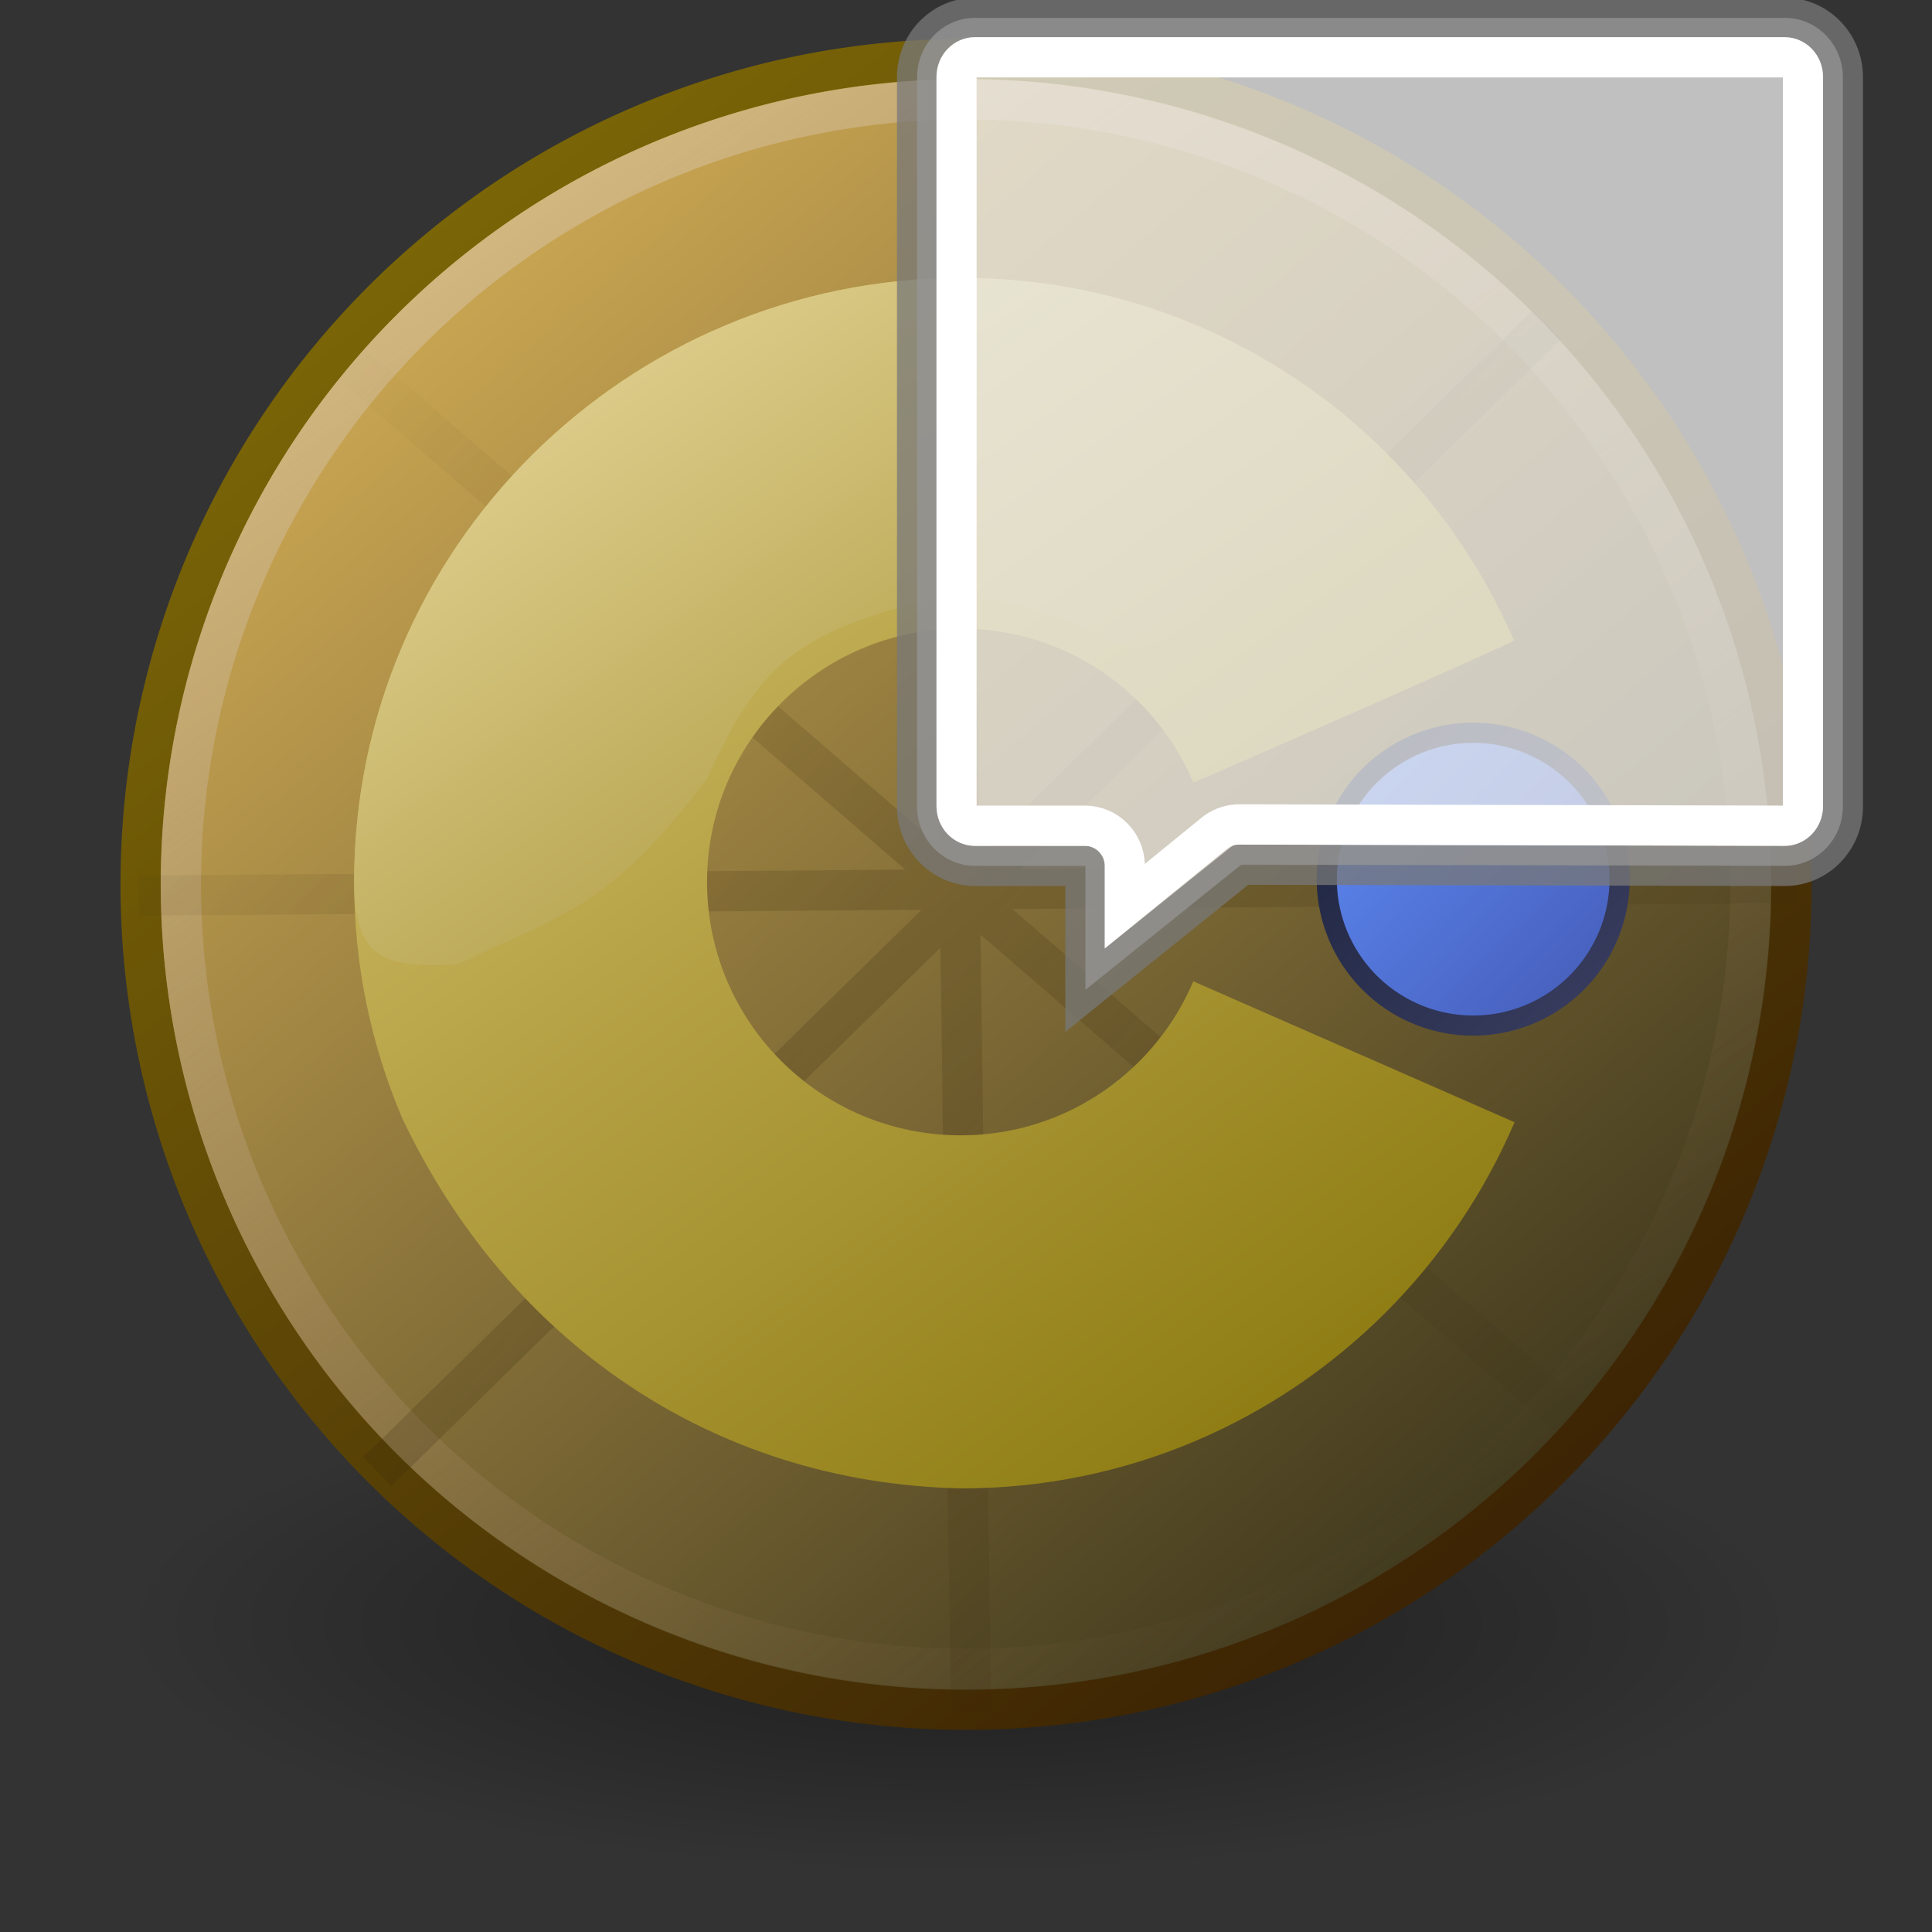 <?xml version="1.0" encoding="UTF-8" standalone="no"?>
<!-- Created with Inkscape (http://www.inkscape.org/) -->
<svg
   xmlns:dc="http://purl.org/dc/elements/1.1/"
   xmlns:cc="http://creativecommons.org/ns#"
   xmlns:rdf="http://www.w3.org/1999/02/22-rdf-syntax-ns#"
   xmlns:svg="http://www.w3.org/2000/svg"
   xmlns="http://www.w3.org/2000/svg"
   xmlns:xlink="http://www.w3.org/1999/xlink"
   xmlns:sodipodi="http://sodipodi.sourceforge.net/DTD/sodipodi-0.dtd"
   xmlns:inkscape="http://www.inkscape.org/namespaces/inkscape"
   id="svg2"
   sodipodi:version="0.32"
   inkscape:version="0.46"
   width="48"
   height="48"
   version="1.0"
   sodipodi:docbase="/home/vinicius/tango-icon-theme-code/protocols/scalable"
   sodipodi:docname="im-cyanchat2.svg"
   inkscape:export-filename="/home/vinicius/tango-icon-theme-code/protocols/48x48/gizmo.png"
   inkscape:export-xdpi="90"
   inkscape:export-ydpi="90"
   inkscape:output_extension="org.inkscape.output.svg.inkscape">
  <rect width="100%" height="100%" fill="#333333" stroke="none"/>
  <defs
     id="defs5">
    <linearGradient
       inkscape:collect="always"
       id="linearGradient3816">
      <stop
         style="stop-color:#000000;stop-opacity:1;"
         offset="0"
         id="stop3818" />
      <stop
         style="stop-color:#000000;stop-opacity:0;"
         offset="1"
         id="stop3820" />
    </linearGradient>
    <radialGradient
       inkscape:collect="always"
       xlink:href="#linearGradient3816"
       id="radialGradient4179"
       gradientUnits="userSpaceOnUse"
       cx="31.113"
       cy="19.009"
       fx="31.113"
       fy="19.009"
       r="8.662" />
    <linearGradient
       inkscape:collect="always"
       id="linearGradient5235">
      <stop
         style="stop-color:#2e3436;stop-opacity:1;"
         offset="0"
         id="stop5237" />
      <stop
         style="stop-color:#2e3436;stop-opacity:0;"
         offset="1"
         id="stop5239" />
    </linearGradient>
    <radialGradient
       inkscape:collect="always"
       xlink:href="#linearGradient5235"
       id="radialGradient5241"
       cx="23.235"
       cy="40.689"
       fx="23.235"
       fy="40.689"
       r="16.957"
       gradientTransform="matrix(1,0,0,0.133,0,35.27)"
       gradientUnits="userSpaceOnUse" />
    <linearGradient
       id="linearGradient3342">
      <stop
         style="stop-color:#352609;stop-opacity:0;"
         offset="0"
         id="stop3344" />
      <stop
         id="stop3346"
         offset="0.478"
         style="stop-color:#352609;stop-opacity:0.2;" />
      <stop
         style="stop-color:#352609;stop-opacity:0.067;"
         offset="1"
         id="stop3348" />
    </linearGradient>
    <linearGradient
       id="linearGradient3317">
      <stop
         id="stop3319"
         offset="0"
         style="stop-color:#352609;stop-opacity:0;" />
      <stop
         style="stop-color:#352609;stop-opacity:0.298;"
         offset="0.622"
         id="stop3321" />
      <stop
         id="stop3323"
         offset="1"
         style="stop-color:#352609;stop-opacity:0.2;" />
    </linearGradient>
    <linearGradient
       id="linearGradient3288">
      <stop
         style="stop-color:#352609;stop-opacity:0;"
         offset="0"
         id="stop3290" />
      <stop
         id="stop3315"
         offset="0.5"
         style="stop-color:#352609;stop-opacity:0.298;" />
      <stop
         style="stop-color:#352609;stop-opacity:0.2;"
         offset="1"
         id="stop3292" />
    </linearGradient>
    <linearGradient
       id="linearGradient3264">
      <stop
         style="stop-color:#dbca87;stop-opacity:1;"
         offset="0"
         id="stop3266" />
      <stop
         style="stop-color:#8f7d14;stop-opacity:1;"
         offset="1"
         id="stop3268" />
    </linearGradient>
    <linearGradient
       id="linearGradient3244">
      <stop
         style="stop-color:#5b86ef;stop-opacity:1;"
         offset="0"
         id="stop3246" />
      <stop
         style="stop-color:#4459b4;stop-opacity:1;"
         offset="1"
         id="stop3248" />
    </linearGradient>
    <linearGradient
       id="linearGradient3236">
      <stop
         style="stop-color:#202743;stop-opacity:1;"
         offset="0"
         id="stop3238" />
      <stop
         style="stop-color:#3a3e61;stop-opacity:1;"
         offset="1"
         id="stop3240" />
    </linearGradient>
    <linearGradient
       id="linearGradient3187">
      <stop
         id="stop3189"
         offset="0"
         style="stop-color:#d1bc68;stop-opacity:1;" />
      <stop
         id="stop3191"
         offset="1"
         style="stop-color:#8f7d14;stop-opacity:1;" />
    </linearGradient>
    <inkscape:perspective
       sodipodi:type="inkscape:persp3d"
       inkscape:vp_x="0 : 24 : 1"
       inkscape:vp_y="0 : 1000 : 0"
       inkscape:vp_z="48 : 24 : 1"
       inkscape:persp3d-origin="24 : 16 : 1"
       id="perspective38" />
    <linearGradient
       id="linearGradient3297">
      <stop
         style="stop-color:#cba753;stop-opacity:1;"
         offset="0"
         id="stop3299" />
      <stop
         style="stop-color:#40391e;stop-opacity:1;"
         offset="1"
         id="stop3301" />
    </linearGradient>
    <linearGradient
       id="linearGradient3289">
      <stop
         style="stop-color:#d1b67f;stop-opacity:1;"
         offset="0"
         id="stop3291" />
      <stop
         style="stop-color:#735a3c;stop-opacity:0;"
         offset="1"
         id="stop3293" />
    </linearGradient>
    <linearGradient
       id="linearGradient3281">
      <stop
         style="stop-color:#7a6507;stop-opacity:1;"
         offset="0"
         id="stop3283" />
      <stop
         style="stop-color:#3a2104;stop-opacity:1;"
         offset="1"
         id="stop3285" />
    </linearGradient>
    <linearGradient
       id="linearGradient6839">
      <stop
         style="stop-color:#000000;stop-opacity:0.444;"
         offset="0"
         id="stop6841" />
      <stop
         style="stop-color:#000000;stop-opacity:0;"
         offset="1"
         id="stop6843" />
    </linearGradient>
    <linearGradient
       id="linearGradient5083">
      <stop
         style="stop-color:#ffffff;stop-opacity:0.128;"
         offset="0"
         id="stop5085" />
      <stop
         style="stop-color:#ffffff;stop-opacity:0;"
         offset="1"
         id="stop5087" />
    </linearGradient>
    <linearGradient
       id="linearGradient3306">
      <stop
         style="stop-color:#2e3436;stop-opacity:1;"
         offset="0"
         id="stop3308" />
      <stop
         style="stop-color:#6a6c67;stop-opacity:1;"
         offset="1"
         id="stop3310" />
    </linearGradient>
    <linearGradient
       id="linearGradient3298">
      <stop
         style="stop-color:#8c9d24;stop-opacity:1;"
         offset="0"
         id="stop3300" />
      <stop
         style="stop-color:#bed341;stop-opacity:1;"
         offset="1"
         id="stop3302" />
    </linearGradient>
    <radialGradient
       inkscape:collect="always"
       xlink:href="#linearGradient6839"
       id="radialGradient6845"
       cx="14.98"
       cy="24.438"
       fx="14.98"
       fy="24.438"
       r="10.155"
       gradientUnits="userSpaceOnUse" />
    <linearGradient
       inkscape:collect="always"
       xlink:href="#linearGradient3306"
       id="linearGradient7738"
       gradientUnits="userSpaceOnUse"
       gradientTransform="matrix(1.991,0,0,1.957,2.17,0.112)"
       x1="12.148"
       y1="18.031"
       x2="9.954"
       y2="4.031" />
    <linearGradient
       inkscape:collect="always"
       xlink:href="#linearGradient5083"
       id="linearGradient7742"
       gradientUnits="userSpaceOnUse"
       gradientTransform="matrix(1.999,0,0,1.932,2.134,0.27)"
       x1="6.773"
       y1="11.25"
       x2="6.741"
       y2="5.068" />
    <linearGradient
       inkscape:collect="always"
       xlink:href="#linearGradient3281"
       id="linearGradient3287"
       x1="2.731"
       y1="1.634"
       x2="13.05"
       y2="14.487"
       gradientUnits="userSpaceOnUse" />
    <linearGradient
       inkscape:collect="always"
       xlink:href="#linearGradient3289"
       id="linearGradient3295"
       x1="3.371"
       y1="1.315"
       x2="12.59"
       y2="14.155"
       gradientUnits="userSpaceOnUse" />
    <linearGradient
       inkscape:collect="always"
       xlink:href="#linearGradient3297"
       id="linearGradient3303"
       x1="2.291"
       y1="2.437"
       x2="12.331"
       y2="14.125"
       gradientUnits="userSpaceOnUse" />
    <linearGradient
       inkscape:collect="always"
       xlink:href="#linearGradient3187"
       id="linearGradient3198"
       gradientUnits="userSpaceOnUse"
       x1="3.371"
       y1="1.315"
       x2="12.59"
       y2="14.155"
       gradientTransform="matrix(1.908,0,0,1.898,9.037,7.083)" />
    <linearGradient
       inkscape:collect="always"
       xlink:href="#linearGradient3244"
       id="linearGradient3250"
       x1="32.118"
       y1="19.708"
       x2="37.777"
       y2="25.186"
       gradientUnits="userSpaceOnUse" />
    <linearGradient
       inkscape:collect="always"
       xlink:href="#linearGradient3236"
       id="linearGradient3258"
       x1="32.118"
       y1="19.708"
       x2="37.777"
       y2="25.186"
       gradientUnits="userSpaceOnUse" />
    <linearGradient
       inkscape:collect="always"
       xlink:href="#linearGradient3264"
       id="linearGradient3262"
       gradientUnits="userSpaceOnUse"
       gradientTransform="matrix(1.908,0,0,1.898,9.037,7.083)"
       x1="3.371"
       y1="1.315"
       x2="10.876"
       y2="12.013" />
    <linearGradient
       inkscape:collect="always"
       xlink:href="#linearGradient3317"
       id="linearGradient3294"
       x1="14.75"
       y1="13.781"
       x2="38.062"
       y2="35.844"
       gradientUnits="userSpaceOnUse" />
    <linearGradient
       inkscape:collect="always"
       xlink:href="#linearGradient3317"
       id="linearGradient3305"
       x1="23.844"
       y1="12.438"
       x2="23.844"
       y2="41.438"
       gradientUnits="userSpaceOnUse" />
    <linearGradient
       inkscape:collect="always"
       xlink:href="#linearGradient3317"
       id="linearGradient3331"
       x1="2.938"
       y1="22.094"
       x2="45.125"
       y2="22.094"
       gradientUnits="userSpaceOnUse" />
    <linearGradient
       inkscape:collect="always"
       xlink:href="#linearGradient3342"
       id="linearGradient3340"
       gradientUnits="userSpaceOnUse"
       x1="8.312"
       y1="8.719"
       x2="38.438"
       y2="35.844" />
  </defs>
  <sodipodi:namedview
     inkscape:window-height="974"
     inkscape:window-width="1680"
     inkscape:pageshadow="2"
     inkscape:pageopacity="0.0"
     borderopacity="1.0"
     bordercolor="#666666"
     pagecolor="#ffffff"
     id="base"
     showgrid="false"
     fill="#3465a4"
     showborder="false"
     inkscape:zoom="11.313708"
     inkscape:cx="35.33517"
     inkscape:cy="32.399119"
     inkscape:window-x="0"
     inkscape:window-y="25"
     inkscape:current-layer="layer2"
     inkscape:snap-global="false">
    <inkscape:grid
       type="xygrid"
       id="grid3185" />
  </sodipodi:namedview>
  <g
     inkscape:groupmode="layer"
     id="layer1"
     inkscape:label="CYAN"
     style="display:inline"
     sodipodi:insensitive="true">
    <path
       sodipodi:type="arc"
       style="opacity:1;fill:url(#radialGradient6845);fill-opacity:1;fill-rule:nonzero;stroke:none;stroke-width:1;stroke-linecap:butt;stroke-linejoin:round;stroke-miterlimit:4;stroke-dasharray:none;stroke-dashoffset:0;stroke-opacity:1;display:inline"
       id="path5964"
       sodipodi:cx="14.980188"
       sodipodi:cy="24.437885"
       sodipodi:rx="10.15484"
       sodipodi:ry="10.15484"
       d="M 25.135,24.438 A 10.155,10.155 0 1 1 25.135,24.405"
       sodipodi:start="0"
       sodipodi:end="6.2799944"
       sodipodi:open="true"
       transform="matrix(2.051,0,0,0.609,-6.898,25.473)" />
    <path
       sodipodi:type="arc"
       style="opacity:1;fill:url(#linearGradient3303);fill-opacity:1;fill-rule:nonzero;stroke:url(#linearGradient3287);stroke-width:0.376;stroke-linecap:round;stroke-linejoin:round;stroke-miterlimit:4;stroke-dasharray:none;stroke-dashoffset:0;stroke-opacity:1;display:inline"
       id="path2396"
       sodipodi:cx="7.7705202"
       sodipodi:cy="7.8194256"
       sodipodi:rx="7.6885095"
       sodipodi:ry="7.7295151"
       d="M 15.459,7.819 A 7.689,7.73 0 1 1 15.459,7.795"
       sodipodi:start="0"
       sodipodi:end="6.2799944"
       sodipodi:open="true"
       transform="matrix(2.667,0,0,2.653,3.279,1.26)" />
    <path
       transform="matrix(2.536,0,0,2.522,4.288,2.276)"
       sodipodi:open="true"
       sodipodi:end="6.2799944"
       sodipodi:start="0"
       d="M 15.459,7.819 A 7.689,7.73 0 1 1 15.459,7.795"
       sodipodi:ry="7.7295151"
       sodipodi:rx="7.6885095"
       sodipodi:cy="7.8194256"
       sodipodi:cx="7.7705202"
       id="path3283"
       style="opacity:1;fill:none;fill-opacity:1;fill-rule:nonzero;stroke:url(#linearGradient3295);stroke-width:0.395;stroke-linecap:round;stroke-linejoin:round;stroke-miterlimit:4;stroke-dasharray:none;stroke-dashoffset:0;stroke-opacity:1;display:inline"
       sodipodi:type="arc" />
    <path
       id="path3274"
       style="fill:none;fill-rule:evenodd;stroke:url(#linearGradient3340);stroke-width:1px;stroke-linecap:butt;stroke-linejoin:miter;stroke-opacity:1;display:inline"
       d="M 3.438,22.25 L 44.625,21.938 M 23.562,1.437 L 24.125,42.562 M 8.25,8.625 L 39.25,35.438 M 9.375,36.562 L 38.438,8.062" />
  </g>
  <g
     inkscape:groupmode="layer"
     id="layer3"
     inkscape:label="C"
     sodipodi:insensitive="true">
    <path
       style="fill:url(#linearGradient3198);fill-opacity:1;fill-rule:nonzero;stroke:none;stroke-width:0.395;stroke-linecap:round;stroke-linejoin:round;stroke-miterlimit:4;stroke-dashoffset:0;stroke-opacity:1;display:inline"
       d="M 37.629,27.881 C 36.865,29.662 35.77,31.266 34.42,32.614 C 31.721,35.309 28.005,36.979 23.885,36.979 C 17.665,36.848 12.589,33.28 9.988,27.768 C 9.222,25.967 8.798,23.987 8.798,21.912 C 8.798,13.612 15.581,6.905 23.885,6.905 C 27.996,6.905 31.706,8.549 34.404,11.217 C 35.753,12.552 36.849,14.142 37.616,15.91 C 37.633,15.96 29.685,19.443 29.649,19.443 C 29.331,18.692 28.872,18.017 28.305,17.45 C 27.17,16.317 25.603,15.617 23.869,15.617 C 20.393,15.617 17.566,18.435 17.566,21.912 C 17.566,23.651 18.273,25.225 19.414,26.364 C 20.555,27.503 22.131,28.207 23.869,28.207 C 25.602,28.207 27.168,27.506 28.303,26.372 C 28.87,25.805 29.329,25.13 29.647,24.38"
       id="path3181"
       sodipodi:nodetypes="csccscsccscsssss" />
    <path
       sodipodi:type="arc"
       style="opacity:1;fill:url(#linearGradient3250);fill-opacity:1;fill-rule:evenodd;stroke:url(#linearGradient3258);stroke-width:0.43;stroke-linecap:round;stroke-linejoin:round;stroke-miterlimit:4;stroke-dasharray:none;stroke-opacity:1"
       id="path3234"
       sodipodi:cx="34.4375"
       sodipodi:cy="22.125"
       sodipodi:rx="3.125"
       sodipodi:ry="3.125"
       d="M 37.562,22.125 A 3.125,3.125 0 1 1 37.562,22.115"
       sodipodi:start="0"
       sodipodi:end="6.2799944"
       sodipodi:open="true"
       transform="matrix(1.164,0,0,1.164,-3.484,-3.905)" />
    <path
       sodipodi:nodetypes="ccsccsccc"
       id="path3260"
       d="M 17.566,19.349 C 15.151,22.548 14.043,22.677 11.358,23.968 C 9.723,24.008 8.798,23.987 8.798,21.912 C 8.798,13.612 15.581,6.905 23.885,6.905 C 27.996,6.905 31.706,8.549 34.404,11.217 C 34.373,12.711 33.995,13.04 31.349,14.229 C 30.016,14.828 30.066,15.478 28.216,16.169 C 26.33,15.3 25.205,14.822 23.471,14.822 C 19.641,15.661 18.786,16.675 17.566,19.349 z"
       style="fill:url(#linearGradient3262);fill-opacity:1;fill-rule:nonzero;stroke:none;stroke-width:0.395;stroke-linecap:round;stroke-linejoin:round;stroke-miterlimit:4;stroke-dashoffset:0;stroke-opacity:1;display:inline" />
  </g>
  <g
     inkscape:groupmode="layer"
     id="layer2">
    <path
       style="opacity:0.75;fill:#efefef;fill-opacity:1;stroke:#787878;stroke-width:1;stroke-miterlimit:4;stroke-dasharray:none;stroke-opacity:1"
       d="M 24.223,0.444 C 23.434,0.444 22.785,1.1 22.785,1.918 L 22.785,9.06 L 22.785,11.944 L 22.785,20.038 C 22.785,20.855 23.434,21.512 24.223,21.512 L 26.967,21.512 L 26.967,24.592 L 30.837,21.482 L 44.348,21.512 C 45.136,21.512 45.785,20.855 45.785,20.038 L 45.785,11.944 L 45.785,9.06 L 45.785,1.918 C 45.785,1.1 45.136,0.444 44.348,0.444 L 38.108,0.444 L 29.973,0.444 L 24.223,0.444 z"
       id="rect1326"
       sodipodi:nodetypes="cccccccccccccccccc" />
    <path
       sodipodi:type="inkscape:offset"
       inkscape:radius="-0.94924349"
       inkscape:original="M 2.875 7.5 C 2.1210885 7.5 1.5 8.1265217 1.5 8.90625 L 1.5 15.71875 L 1.5 18.46875 L 1.5 26.1875 C 1.5 26.967227 2.1210885 27.593751 2.875 27.59375 L 5.5 27.59375 L 5.5 30.53125 L 9.1875 27.5625 L 22.125 27.59375 C 22.878911 27.593749 23.5 26.967227 23.5 26.1875 L 23.5 18.46875 L 23.5 15.71875 L 23.5 8.90625 C 23.5 8.1265221 22.878912 7.5000001 22.125 7.5 L 16.15625 7.5 L 8.375 7.5 L 2.875 7.5 z "
       style="opacity:1;fill:none;fill-opacity:1;stroke:#ffffff;stroke-width:0.955;stroke-miterlimit:4;stroke-dasharray:none;stroke-opacity:1"
       id="path5034"
       d="M 2.875,8.438 C 2.647,8.438 2.438,8.631 2.438,8.906 L 2.438,15.719 L 2.438,18.469 L 2.438,26.188 C 2.438,26.463 2.647,26.656 2.875,26.656 L 5.5,26.656 C 6.015,26.663 6.431,27.079 6.438,27.594 L 6.438,28.562 L 8.594,26.812 C 8.765,26.685 8.974,26.619 9.188,26.625 L 22.125,26.656 C 22.353,26.656 22.562,26.463 22.562,26.188 L 22.562,18.469 L 22.562,15.719 L 22.562,8.906 C 22.562,8.631 22.353,8.438 22.125,8.438 L 16.156,8.438 L 8.375,8.438 L 2.875,8.438 z"
       transform="matrix(1.045,0,0,1.048,21.217,-7.42)" />
  </g>
</svg>
